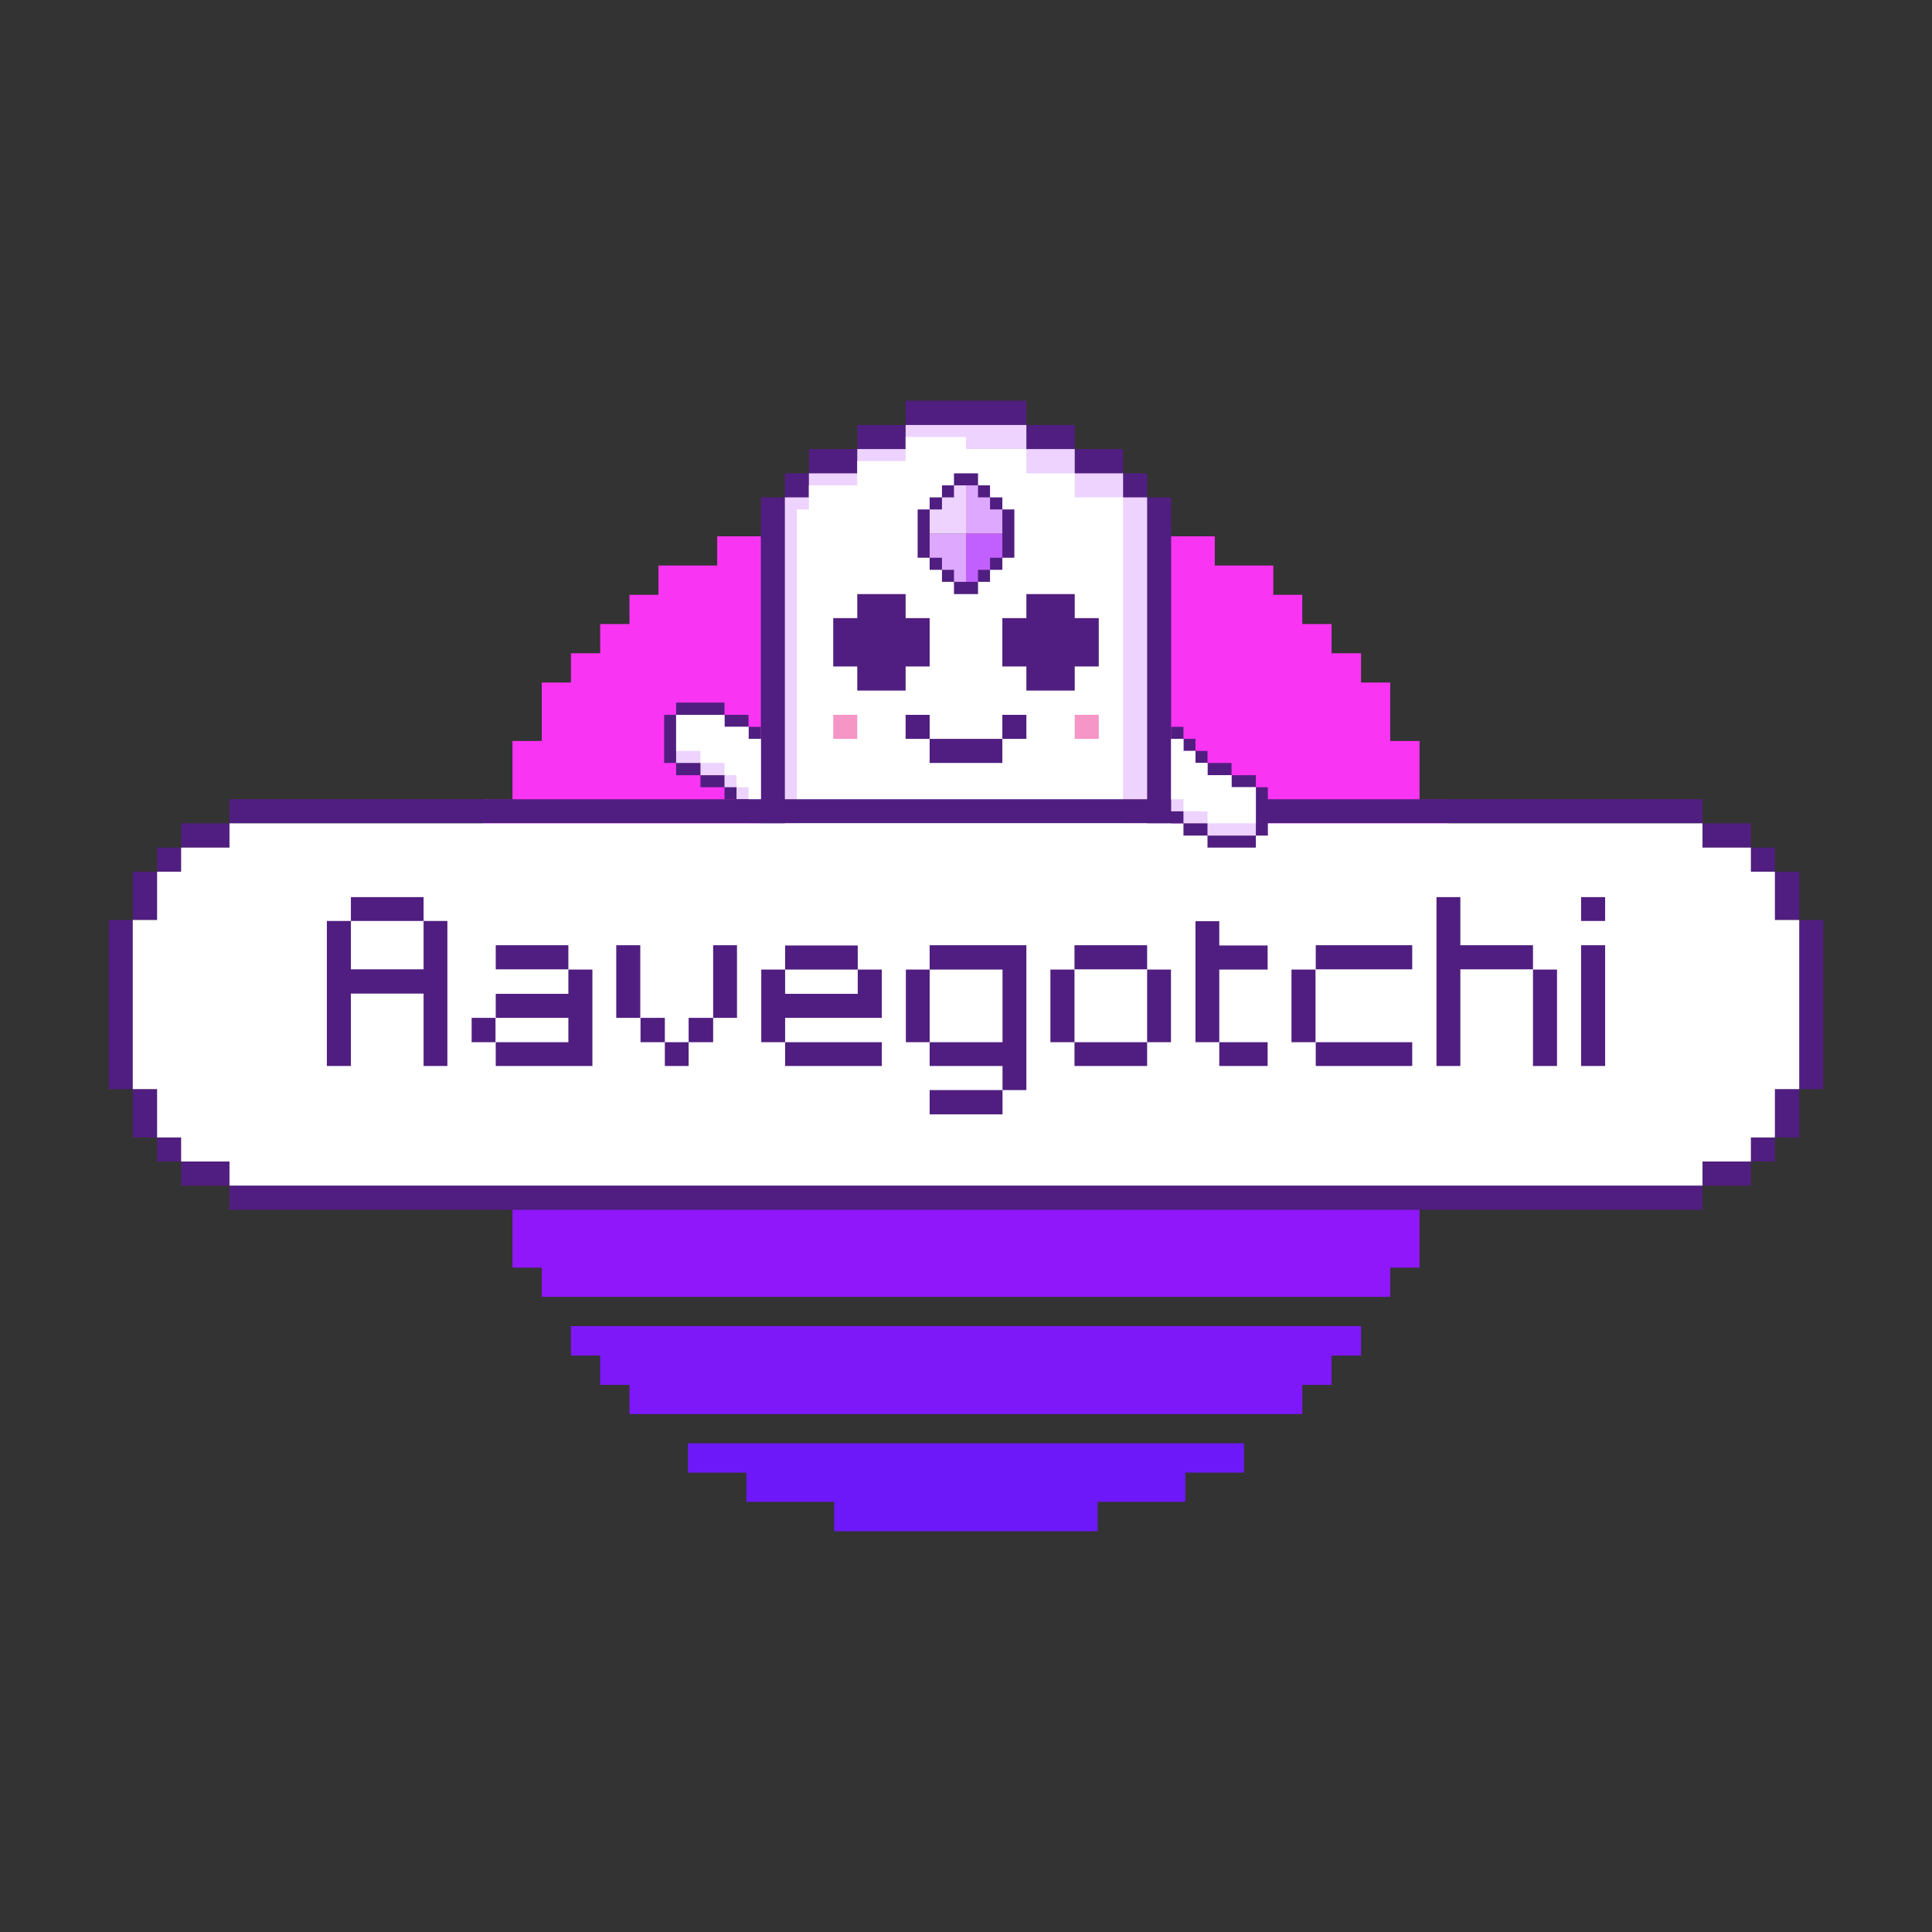 <?xml version="1.0" encoding="UTF-8"?>
<svg xmlns="http://www.w3.org/2000/svg" xmlns:xlink="http://www.w3.org/1999/xlink" width="32px" height="32px" viewBox="0 0 32 32" version="1.1">
<rect x="0" y="0" width="32" height="32" fill="#333333" stroke="none"/>
<g id="surface1">
<path style=" stroke:none;fill-rule:nonzero;fill:rgb(49.412%,9.412%,97.255%);fill-opacity:1;" d="M 22.301 21.965 L 9.457 21.965 L 9.457 22.453 L 9.941 22.453 L 9.941 22.938 L 10.426 22.938 L 10.426 23.422 L 21.57 23.422 L 21.57 22.938 L 22.055 22.938 L 22.055 22.453 L 22.543 22.453 L 22.543 21.965 Z M 22.301 21.965 "/>
<path style=" stroke:none;fill-rule:nonzero;fill:rgb(42.745%,9.412%,97.255%);fill-opacity:1;" d="M 20.359 23.906 L 11.395 23.906 L 11.395 24.391 L 12.363 24.391 L 12.363 24.875 L 13.816 24.875 L 13.816 25.363 L 18.18 25.363 L 18.18 24.875 L 19.633 24.875 L 19.633 24.391 L 20.605 24.391 L 20.605 23.906 Z M 20.359 23.906 "/>
<path style=" stroke:none;fill-rule:nonzero;fill:rgb(98.039%,20.392%,95.294%);fill-opacity:1;" d="M 24.238 13.73 L 23.996 13.73 L 23.996 13.242 L 23.512 13.242 L 23.512 12.273 L 23.027 12.273 L 23.027 11.305 L 22.543 11.305 L 22.543 10.82 L 22.055 10.82 L 22.055 10.336 L 21.57 10.336 L 21.57 9.852 L 21.09 9.852 L 21.09 9.367 L 20.121 9.367 L 20.121 8.883 L 19.148 8.883 L 19.148 8.398 L 18.18 8.398 L 18.18 7.91 L 13.816 7.91 L 13.816 8.398 L 12.848 8.398 L 12.848 8.883 L 11.879 8.883 L 11.879 9.367 L 10.906 9.367 L 10.906 9.852 L 10.426 9.852 L 10.426 10.336 L 9.941 10.336 L 9.941 10.82 L 9.457 10.82 L 9.457 11.305 L 8.973 11.305 L 8.973 12.273 L 8.488 12.273 L 8.488 13.242 L 8 13.242 L 8 13.73 L 7.516 13.73 L 7.516 14.699 L 24.48 14.699 L 24.48 13.73 Z M 24.238 13.73 "/>
<path style=" stroke:none;fill-rule:nonzero;fill:rgb(67.451%,8.235%,97.647%);fill-opacity:1;" d="M 24.238 18.09 L 7.516 18.09 L 7.516 19.059 L 8 19.059 L 8 19.547 L 23.996 19.547 L 23.996 19.059 L 24.48 19.059 L 24.48 18.09 Z M 24.238 18.09 "/>
<path style=" stroke:none;fill-rule:nonzero;fill:rgb(81.176%,8.235%,97.647%);fill-opacity:1;" d="M 24.238 15.184 L 7.516 15.184 L 7.516 17.605 L 24.48 17.605 L 24.48 15.184 Z M 24.238 15.184 "/>
<path style=" stroke:none;fill-rule:nonzero;fill:rgb(56.078%,9.02%,97.647%);fill-opacity:1;" d="M 23.27 20.031 L 8.488 20.031 L 8.488 20.996 L 8.973 20.996 L 8.973 21.48 L 23.027 21.48 L 23.027 20.996 L 23.512 20.996 L 23.512 20.031 Z M 23.27 20.031 "/>
<path style=" stroke:none;fill-rule:nonzero;fill:rgb(31.373%,11.765%,50.196%);fill-opacity:1;" d="M 19 8.238 L 19 7.84 L 18.602 7.84 L 18.602 7.438 L 17.801 7.438 L 17.801 7.039 L 17 7.039 L 17 6.637 L 15 6.637 L 15 7.039 L 14.199 7.039 L 14.199 7.438 L 13.398 7.438 L 13.398 7.84 L 13 7.84 L 13 8.238 L 12.602 8.238 L 12.602 16.438 L 13.398 16.438 L 13.398 16.039 L 14.398 16.039 L 14.398 16.438 L 15.398 16.438 L 15.398 16.039 L 16.602 16.039 L 16.602 16.438 L 17.602 16.438 L 17.602 16.039 L 18.602 16.039 L 18.602 16.438 L 19.398 16.438 L 19.398 8.238 Z M 19 8.238 "/>
<path style=" stroke:none;fill-rule:nonzero;fill:rgb(92.941%,82.745%,99.216%);fill-opacity:1;" d="M 18.602 8.238 L 18.602 7.84 L 17.801 7.84 L 17.801 7.438 L 17 7.438 L 17 7.039 L 15 7.039 L 15 7.438 L 14.199 7.438 L 14.199 7.84 L 13.398 7.84 L 13.398 8.238 L 13 8.238 L 13 16.039 L 13.398 16.039 L 13.398 15.637 L 14.398 15.637 L 14.398 16.039 L 15.398 16.039 L 15.398 15.637 L 16.602 15.637 L 16.602 16.039 L 17.602 16.039 L 17.602 15.637 L 18.602 15.637 L 18.602 16.039 L 19 16.039 L 19 8.238 Z M 18.602 8.238 "/>
<path style=" stroke:none;fill-rule:nonzero;fill:rgb(100%,100%,100%);fill-opacity:1;" d="M 13.199 15.238 L 13.602 15.238 L 13.602 15.039 L 14 15.039 L 14 15.238 L 14.398 15.238 L 14.398 15.637 L 15.398 15.637 L 15.398 15.238 L 15.801 15.238 L 15.801 15.039 L 16.199 15.039 L 16.199 15.238 L 16.602 15.238 L 16.602 15.637 L 17.602 15.637 L 17.602 15.238 L 18 15.238 L 18 15.039 L 18.398 15.039 L 18.398 15.238 L 18.602 15.238 L 18.602 8.238 L 17.801 8.238 L 17.801 7.84 L 17 7.84 L 17 7.438 L 16 7.438 L 16 7.238 L 15 7.238 L 15 7.637 L 14.199 7.637 L 14.199 8.039 L 13.398 8.039 L 13.398 8.438 L 13.199 8.438 Z M 13.199 15.238 "/>
<path style=" stroke:none;fill-rule:nonzero;fill:rgb(96.471%,58.824%,77.647%);fill-opacity:1;" d="M 13.801 11.84 L 13.801 12.238 L 14.199 12.238 L 14.199 11.84 Z M 17.801 11.84 L 17.801 12.238 L 18.199 12.238 L 18.199 11.84 Z M 17.801 11.84 "/>
<path style=" stroke:none;fill-rule:nonzero;fill:rgb(31.373%,11.765%,50.196%);fill-opacity:1;" d="M 14.199 11.039 L 14.199 11.438 L 15 11.438 L 15 11.039 L 15.398 11.039 L 15.398 10.238 L 15 10.238 L 15 9.84 L 14.199 9.84 L 14.199 10.238 L 13.801 10.238 L 13.801 11.039 Z M 16.602 10.238 L 16.602 11.039 L 17 11.039 L 17 11.438 L 17.801 11.438 L 17.801 11.039 L 18.199 11.039 L 18.199 10.238 L 17.801 10.238 L 17.801 9.84 L 17 9.84 L 17 10.238 Z M 15.398 11.84 L 15 11.84 L 15 12.238 L 15.398 12.238 Z M 15.398 12.238 L 15.398 12.637 L 16.602 12.637 L 16.602 12.238 Z M 16.602 11.84 L 16.602 12.238 L 17 12.238 L 17 11.84 Z M 16.602 8.438 L 16.602 8.238 L 16.398 8.238 L 16.398 8.039 L 16.199 8.039 L 16.199 7.84 L 15.801 7.84 L 15.801 8.039 L 15.602 8.039 L 15.602 8.238 L 15.398 8.238 L 15.398 8.438 L 15.199 8.438 L 15.199 9.238 L 15.398 9.238 L 15.398 9.438 L 15.602 9.438 L 15.602 9.637 L 15.801 9.637 L 15.801 9.84 L 16.199 9.84 L 16.199 9.637 L 16.398 9.637 L 16.398 9.438 L 16.602 9.438 L 16.602 9.238 L 16.801 9.238 L 16.801 8.438 Z M 16.602 8.438 "/>
<path style=" stroke:none;fill-rule:nonzero;fill:rgb(87.059%,65.882%,100%);fill-opacity:1;" d="M 15.398 8.84 L 15.398 9.238 L 15.602 9.238 L 15.602 9.438 L 15.801 9.438 L 15.801 9.637 L 16 9.637 L 16 8.84 Z M 16.398 8.438 L 16.398 8.238 L 16.199 8.238 L 16.199 8.039 L 16 8.039 L 16 8.84 L 16.602 8.84 L 16.602 8.438 Z M 16.398 8.438 "/>
<path style=" stroke:none;fill-rule:nonzero;fill:rgb(76.078%,37.647%,100%);fill-opacity:1;" d="M 16 8.84 L 16 9.637 L 16.199 9.637 L 16.199 9.438 L 16.398 9.438 L 16.398 9.238 L 16.602 9.238 L 16.602 8.84 Z M 16 8.84 "/>
<path style=" stroke:none;fill-rule:nonzero;fill:rgb(92.941%,82.745%,99.216%);fill-opacity:1;" d="M 15.801 8.039 L 15.801 8.238 L 15.602 8.238 L 15.602 8.438 L 15.398 8.438 L 15.398 8.84 L 16 8.84 L 16 8.039 Z M 15.801 8.039 "/>
<path style=" stroke:none;fill-rule:nonzero;fill:rgb(31.373%,11.765%,50.196%);fill-opacity:1;" d="M 12.398 12.039 L 12.398 11.84 L 12 11.84 L 12 11.637 L 11.199 11.637 L 11.199 11.84 L 11 11.84 L 11 12.637 L 11.199 12.637 L 11.199 12.84 L 11.602 12.84 L 11.602 13.039 L 12 13.039 L 12 13.238 L 12.199 13.238 L 12.199 13.438 L 12.398 13.438 L 12.398 13.637 L 12.602 13.637 L 12.602 12.039 Z M 12.398 12.039 "/>
<path style=" stroke:none;fill-rule:nonzero;fill:rgb(92.941%,82.745%,99.216%);fill-opacity:1;" d="M 12.398 12.238 L 12.398 12.039 L 12 12.039 L 12 11.84 L 11.199 11.84 L 11.199 12.637 L 11.602 12.637 L 11.602 12.84 L 12 12.84 L 12 13.039 L 12.199 13.039 L 12.199 13.238 L 12.398 13.238 L 12.398 13.438 L 12.602 13.438 L 12.602 12.238 Z M 12.398 12.238 "/>
<path style=" stroke:none;fill-rule:nonzero;fill:rgb(100%,100%,100%);fill-opacity:1;" d="M 11.199 11.84 L 11.199 12.438 L 11.602 12.438 L 11.602 12.637 L 12 12.637 L 12 12.84 L 12.199 12.84 L 12.199 13.039 L 12.398 13.039 L 12.398 13.238 L 12.602 13.238 L 12.602 12.238 L 12.398 12.238 L 12.398 12.039 L 12 12.039 L 12 11.84 Z M 11.199 11.84 "/>
<path style=" stroke:none;fill-rule:nonzero;fill:rgb(31.373%,11.765%,50.196%);fill-opacity:1;" d="M 28.199 14.039 L 29 14.039 L 29 13.637 L 28.199 13.637 Z M 29.398 18.039 L 29.398 18.84 L 29.801 18.84 L 29.801 18.039 Z M 29 14.438 L 29.398 14.438 L 29.398 14.039 L 29 14.039 Z M 29.398 14.84 L 29.398 15.238 L 29.801 15.238 L 29.801 14.438 L 29.398 14.438 Z M 30 15.238 L 29.801 15.238 L 29.801 18.039 L 30.199 18.039 L 30.199 15.238 Z M 29 18.84 L 29 19.238 L 29.398 19.238 L 29.398 18.84 Z M 28.602 19.238 L 28.199 19.238 L 28.199 19.637 L 29 19.637 L 29 19.238 Z M 3.398 14.039 L 3.801 14.039 L 3.801 13.637 L 3 13.637 L 3 14.039 Z M 3 14.438 L 3 14.039 L 2.602 14.039 L 2.602 14.438 Z M 2.199 17.637 L 2.199 15.238 L 1.801 15.238 L 1.801 18.039 L 2.199 18.039 Z M 2.602 18.438 L 2.602 18.039 L 2.199 18.039 L 2.199 18.84 L 2.602 18.84 Z M 3 18.84 L 2.602 18.84 L 2.602 19.238 L 3 19.238 Z M 4.199 13.637 L 28.199 13.637 L 28.199 13.238 L 3.801 13.238 L 3.801 13.637 Z M 2.602 15.238 L 2.602 14.438 L 2.199 14.438 L 2.199 15.238 Z M 3.801 19.238 L 3 19.238 L 3 19.637 L 3.801 19.637 Z M 27.801 19.637 L 3.801 19.637 L 3.801 20.039 L 28.199 20.039 L 28.199 19.637 Z M 27.801 19.637 "/>
<path style=" stroke:none;fill-rule:nonzero;fill:rgb(100%,100%,100%);fill-opacity:1;" d="M 29.602 15.238 L 29.398 15.238 L 29.398 14.438 L 29 14.438 L 29 14.039 L 28.199 14.039 L 28.199 13.637 L 3.801 13.637 L 3.801 14.039 L 3 14.039 L 3 14.438 L 2.602 14.438 L 2.602 15.238 L 2.199 15.238 L 2.199 18.039 L 2.602 18.039 L 2.602 18.84 L 3 18.84 L 3 19.238 L 3.801 19.238 L 3.801 19.637 L 28.199 19.637 L 28.199 19.238 L 29 19.238 L 29 18.84 L 29.398 18.84 L 29.398 18.039 L 29.801 18.039 L 29.801 15.238 Z M 29.602 15.238 "/>
<path style=" stroke:none;fill-rule:nonzero;fill:rgb(31.373%,11.765%,50.196%);fill-opacity:1;" d="M 7.016 15.254 L 7.41 15.254 L 7.41 17.656 L 7.016 17.656 L 7.016 16.457 L 5.812 16.457 L 5.812 17.656 L 5.414 17.656 L 5.414 15.254 L 5.812 15.254 L 5.812 16.055 L 7.016 16.055 Z M 7.016 14.859 L 7.016 15.254 L 5.812 15.254 L 5.812 14.859 Z M 7.812 16.859 L 8.207 16.859 L 8.207 17.262 L 7.812 17.262 Z M 8.211 15.656 L 9.414 15.656 L 9.414 16.055 L 8.211 16.055 Z M 9.414 16.059 L 9.812 16.059 L 9.812 17.656 L 8.211 17.656 L 8.211 17.262 L 9.414 17.262 L 9.414 16.859 L 8.211 16.859 L 8.211 16.461 L 9.414 16.461 Z M 10.207 15.656 L 10.605 15.656 L 10.605 16.859 L 10.207 16.859 Z M 10.609 16.859 L 11.012 16.859 L 11.012 17.262 L 10.609 17.262 Z M 11.012 17.656 L 11.012 17.262 L 11.406 17.262 L 11.406 17.656 Z M 11.406 17.262 L 11.406 16.859 L 11.812 16.859 L 11.812 17.262 Z M 11.812 15.656 L 12.207 15.656 L 12.207 16.859 L 11.812 16.859 Z M 14.605 16.059 L 14.605 16.859 L 13.004 16.859 L 13.004 17.262 L 12.609 17.262 L 12.609 16.059 L 13.004 16.059 L 13.004 16.461 L 14.207 16.461 L 14.207 16.059 Z M 14.207 16.059 L 13.004 16.059 L 13.004 15.66 L 14.207 15.66 Z M 13.004 17.656 L 13.004 17.262 L 14.605 17.262 L 14.605 17.656 Z M 15.004 16.059 L 15.398 16.059 L 15.398 17.262 L 15.004 17.262 Z M 15.398 15.656 L 17 15.656 L 17 18.055 L 16.605 18.055 L 16.605 17.656 L 15.398 17.656 L 15.398 17.262 L 16.605 17.262 L 16.605 16.059 L 15.398 16.059 Z M 15.398 18.457 L 15.398 18.055 L 16.605 18.055 L 16.605 18.457 Z M 17.398 16.059 L 17.797 16.059 L 17.797 17.262 L 17.398 17.262 Z M 19 15.656 L 19 16.055 L 17.797 16.055 L 17.797 15.656 Z M 17.797 17.656 L 17.797 17.262 L 19 17.262 L 19 17.656 Z M 19 16.059 L 19.395 16.059 L 19.395 17.262 L 19 17.262 Z M 20.996 16.059 L 20.195 16.059 L 20.195 17.262 L 19.801 17.262 L 19.801 15.258 L 20.195 15.258 L 20.195 15.66 L 20.996 15.66 Z M 20.996 17.656 L 20.195 17.656 L 20.195 17.262 L 20.996 17.262 Z M 21.391 16.059 L 21.789 16.059 L 21.789 17.262 L 21.391 17.262 Z M 23.391 15.656 L 23.391 16.055 L 21.793 16.055 L 21.793 15.656 Z M 23.391 17.656 L 21.793 17.656 L 21.793 17.262 L 23.391 17.262 Z M 24.188 16.059 L 24.188 17.656 L 23.793 17.656 L 23.793 14.859 L 24.188 14.859 L 24.188 15.656 L 25.391 15.656 L 25.391 16.055 L 24.188 16.055 Z M 25.391 16.059 L 25.789 16.059 L 25.789 17.656 L 25.391 17.656 Z M 26.188 14.859 L 26.586 14.859 L 26.586 15.254 L 26.188 15.254 Z M 26.188 17.656 L 26.188 15.656 L 26.586 15.656 L 26.586 17.656 Z M 20.801 13.039 L 20.801 12.84 L 20.398 12.84 L 20.398 12.637 L 20 12.637 L 20 12.438 L 19.801 12.438 L 19.801 12.238 L 19.602 12.238 L 19.602 12.039 L 19.398 12.039 L 19.398 13.637 L 19.602 13.637 L 19.602 13.84 L 20 13.84 L 20 14.039 L 20.801 14.039 L 20.801 13.84 L 21 13.84 L 21 13.039 Z M 20.801 13.039 "/>
<path style=" stroke:none;fill-rule:nonzero;fill:rgb(92.941%,82.745%,99.216%);fill-opacity:1;" d="M 20.398 13.039 L 20.398 12.84 L 20 12.84 L 20 12.637 L 19.801 12.637 L 19.801 12.438 L 19.602 12.438 L 19.602 12.238 L 19.398 12.238 L 19.398 13.438 L 19.602 13.438 L 19.602 13.637 L 20 13.637 L 20 13.84 L 20.801 13.84 L 20.801 13.039 Z M 20.398 13.039 "/>
<path style=" stroke:none;fill-rule:nonzero;fill:rgb(100%,100%,100%);fill-opacity:1;" d="M 20.398 13.039 L 20.398 12.84 L 20 12.84 L 20 12.637 L 19.801 12.637 L 19.801 12.438 L 19.602 12.438 L 19.602 12.238 L 19.398 12.238 L 19.398 13.238 L 19.602 13.238 L 19.602 13.438 L 20 13.438 L 20 13.637 L 20.801 13.637 L 20.801 13.039 Z M 20.398 13.039 "/>
</g>
</svg>
